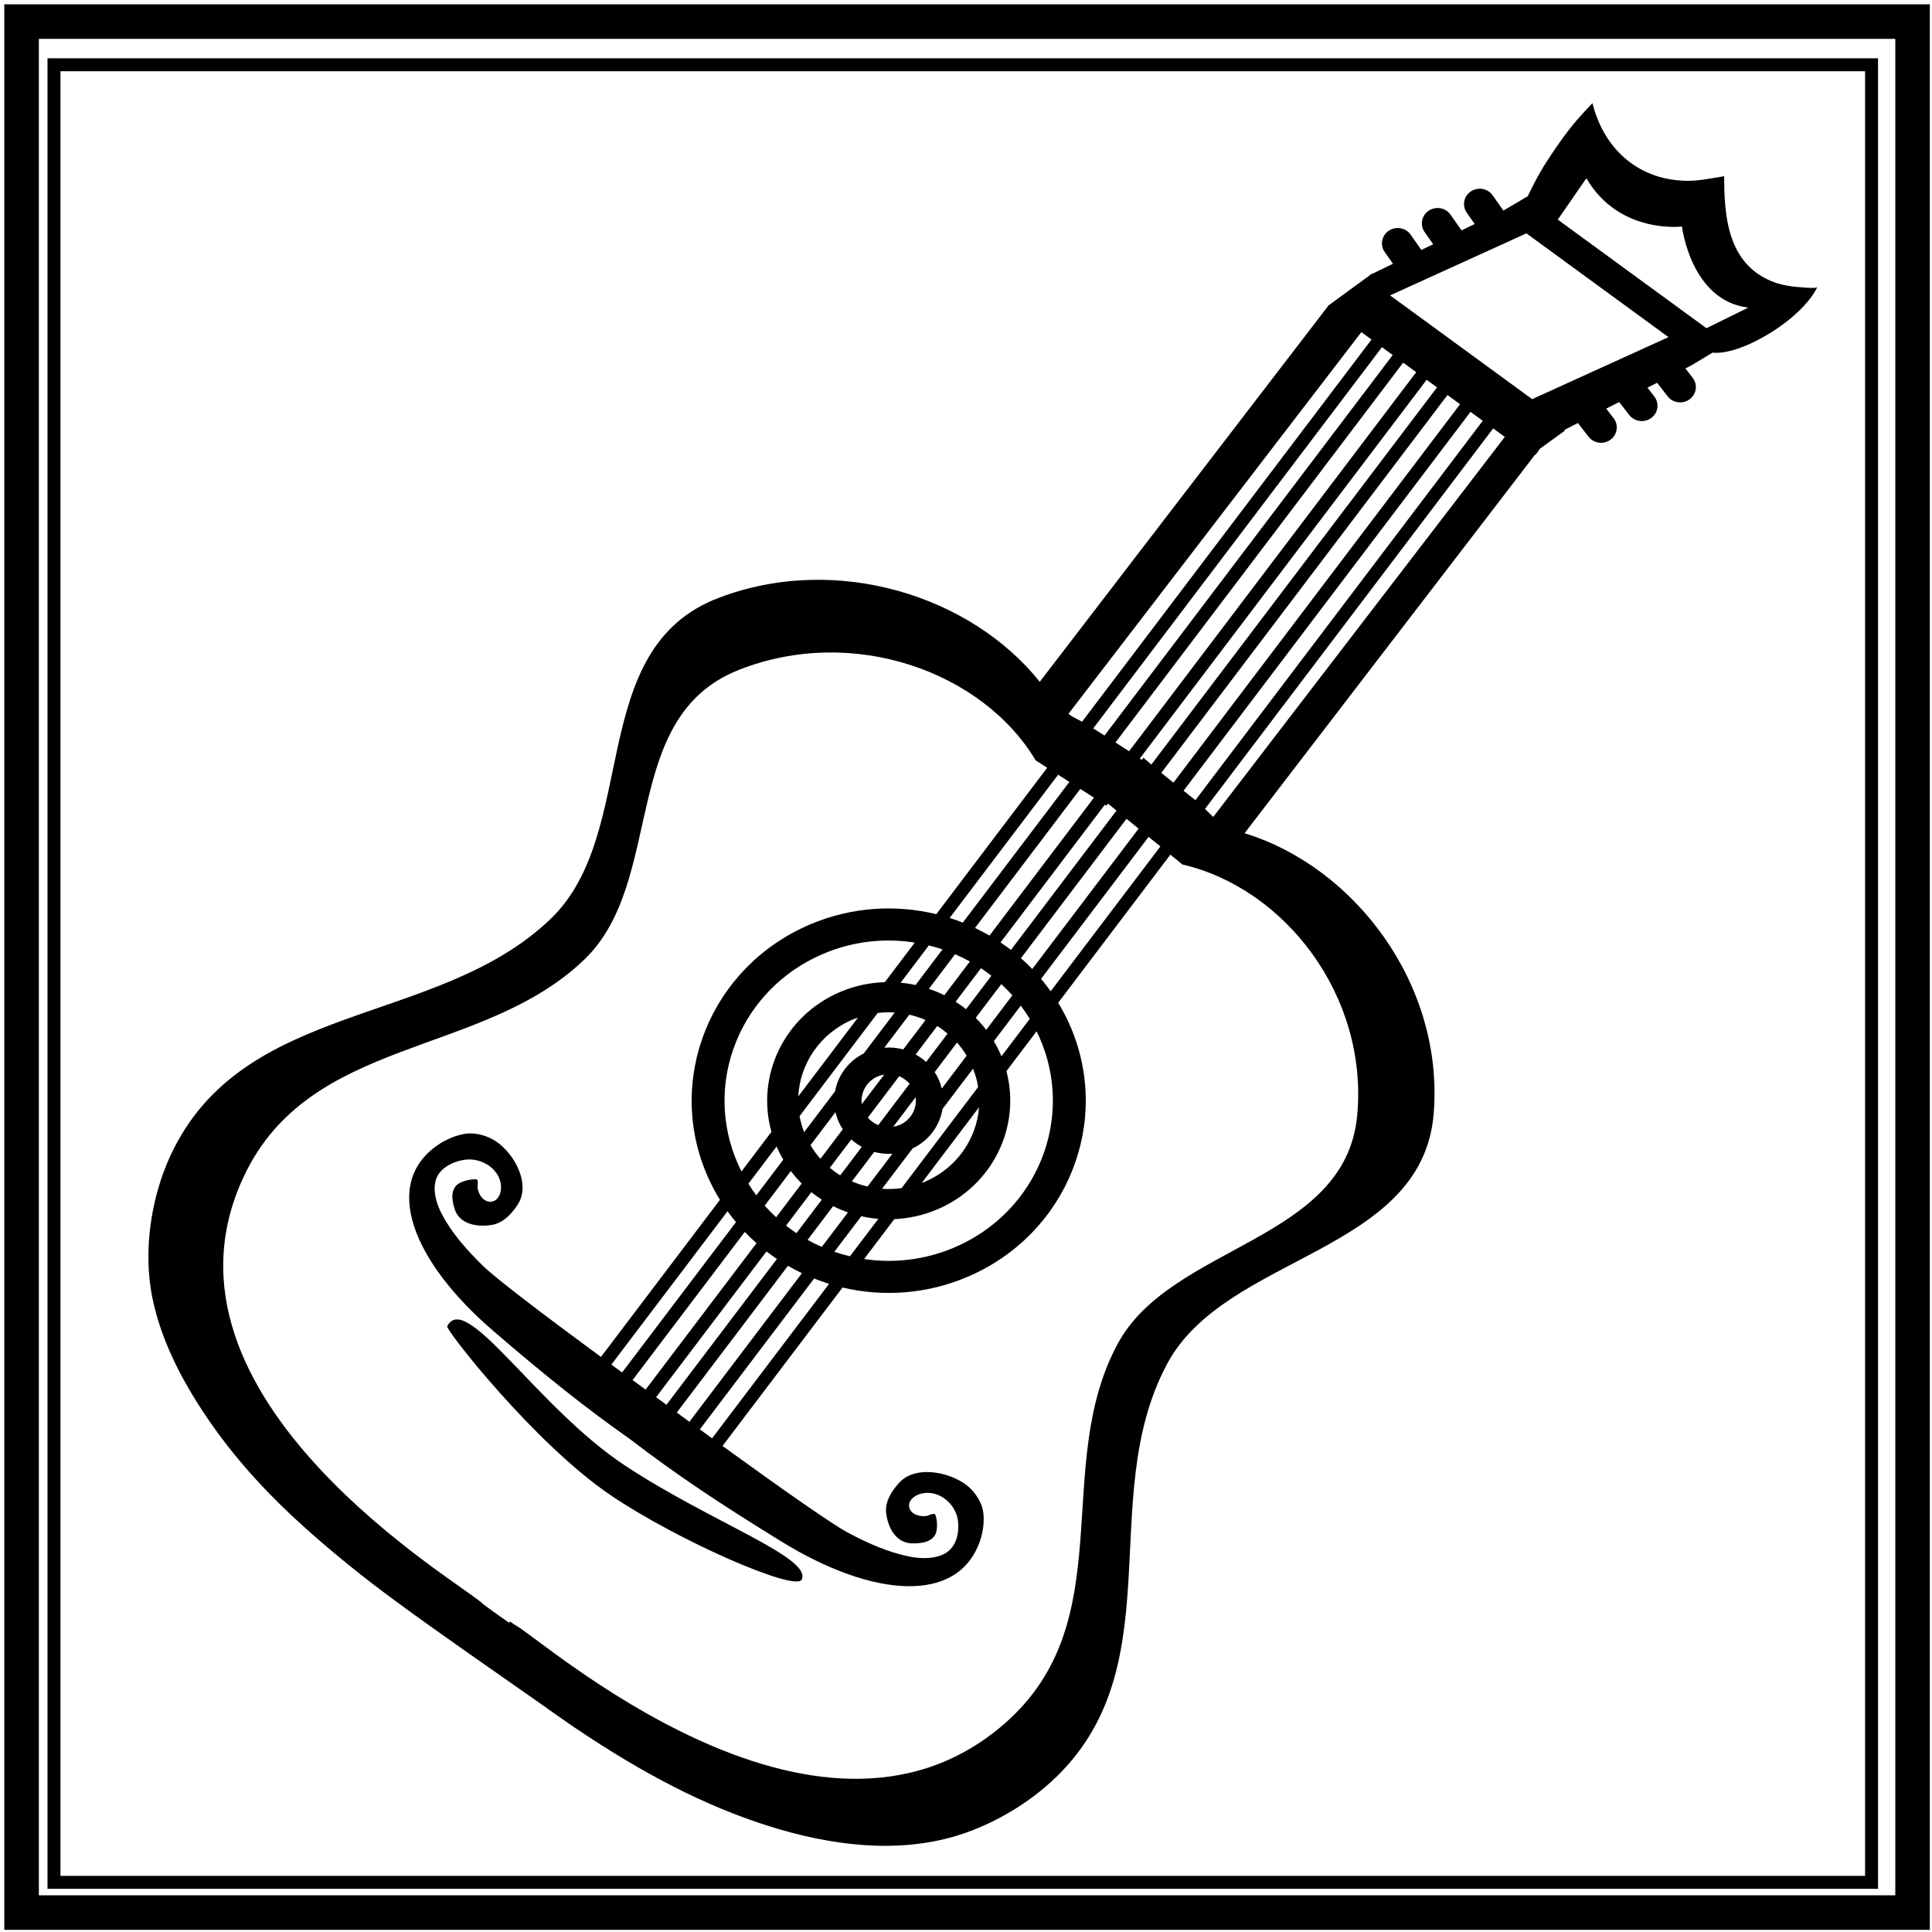 <?xml version="1.0" encoding="UTF-8" standalone="no"?>
<svg width="179px" height="179px" viewBox="0 0 179 179" version="1.1" xmlns="http://www.w3.org/2000/svg" xmlns:xlink="http://www.w3.org/1999/xlink" xmlns:sketch="http://www.bohemiancoding.com/sketch/ns">
    <!-- Generator: Sketch 3.1.1 (8761) - http://www.bohemiancoding.com/sketch -->
    <title>fretworkslogo_2009</title>
    <desc>Created with Sketch.</desc>
    <defs></defs>
    <g id="Page-1" stroke="none" stroke-width="1" fill="none" fill-rule="evenodd" sketch:type="MSPage">
        <g id="fretworkslogo_2009" sketch:type="MSLayerGroup" transform="translate(2, 2)">
            <g id="Foreground" sketch:type="MSShapeGroup">
                <g id="Group">
                    <g transform="translate(12, 8)" id="Shape" fill="#000000">
                        <path d="M27.431,112.883 C27.273,113.191 35.512,123.748 42.581,128.535 C48.805,132.75 59.731,137.514 60.28,136.344 C61.241,134.304 51.889,131.049 43.919,125.792 C35.747,120.402 29.152,109.51 27.431,112.883 L27.431,112.883 Z"></path>
                        <path d="M145.744,6.328 C144.509,6.524 143.348,6.788 142.083,6.748 C137.645,6.605 134.564,3.678 133.542,-0.445 C132.071,1.081 131.307,2.017 130.11,3.756 C128.976,5.402 128.405,6.387 127.545,8.183 L125.288,9.512 L124.3,8.103 C123.845,7.456 122.939,7.29 122.275,7.734 C121.612,8.177 121.442,9.062 121.897,9.709 L122.63,10.755 L121.414,11.346 L120.393,9.891 C119.939,9.244 119.033,9.078 118.37,9.521 C117.706,9.965 117.536,10.849 117.991,11.497 L118.783,12.626 L117.689,13.158 L116.697,11.744 C116.243,11.096 115.337,10.931 114.673,11.375 C114.009,11.818 113.839,12.703 114.294,13.351 L115.058,14.438 L113.136,15.372 L113.121,15.352 L112.945,15.465 L112.919,15.501 L109.06,18.316 L109.048,18.353 L82.333,53.17 C76.019,45.25 63.58,41.221 52.613,45.38 C40.146,50.108 45.371,67.133 37.002,75.15 C26.491,85.218 8.46,82.601 1.775,97.104 C-0.046,101.054 -0.749,106.003 0.117,110.246 C0.99,114.518 3.176,118.506 5.682,122.069 C8.152,125.582 11.101,128.724 14.315,131.598 C16.943,133.95 19.704,136.174 22.551,138.267 C26.974,141.521 31.512,144.63 36.004,147.79 C36.937,148.446 37.86,149.117 38.803,149.76 C44.241,153.464 50.021,156.779 56.309,158.888 C61.811,160.732 67.887,161.771 73.626,160.361 C76.916,159.552 80.246,157.767 82.808,155.592 C95.102,145.15 87.314,129.068 94.148,116.337 C99.589,106.199 117.805,106.151 118.835,93.14 C119.78,81.189 111.506,70.321 101.309,67.2 L128.144,32.227 L128.125,32.213 C128.354,32.106 128.523,31.79 128.664,31.582 L130.984,29.901 L130.946,29.829 L132.196,29.194 L133.177,30.46 C133.662,31.086 134.576,31.21 135.217,30.736 C135.859,30.263 135.986,29.371 135.501,28.745 L134.815,27.861 L134.928,27.803 L136.018,27.249 L136.948,28.449 C137.433,29.074 138.346,29.199 138.988,28.725 C139.63,28.251 139.757,27.36 139.27,26.734 L138.638,25.918 L139.532,25.464 L140.504,26.717 C140.989,27.343 141.902,27.467 142.544,26.993 C143.185,26.52 143.313,25.629 142.827,25.003 L142.152,24.132 L142.764,23.821 L144.663,22.674 C147.376,22.959 152.955,19.567 154.374,16.598 C154.282,16.788 152.307,16.568 152.051,16.537 C151.378,16.458 150.719,16.303 150.096,16.04 C146.054,14.34 145.749,10.027 145.744,6.328 L145.744,6.328 Z M98.406,65.69 C98.14,65.441 97.883,65.185 97.642,64.948 L124.343,29.692 C124.704,29.955 125.062,30.217 125.422,30.48 L98.406,65.69 L98.406,65.69 Z M76.625,90.714 L69.532,100.078 C68.927,100.163 68.32,100.186 67.721,100.143 L70.558,96.398 C72.082,95.67 73.074,94.284 73.324,92.745 L76.153,89.011 C76.377,89.572 76.533,90.14 76.625,90.714 L76.625,90.714 Z M76.708,92.587 C76.481,95.521 74.643,98.237 71.685,99.49 C71.591,99.529 71.497,99.557 71.403,99.594 L76.708,92.587 L76.708,92.587 Z M60.08,93.41 L67.32,83.85 C67.848,83.787 68.375,83.775 68.897,83.809 L66.024,87.603 C64.586,88.326 63.636,89.644 63.367,91.111 L60.504,94.892 C60.312,94.403 60.171,93.908 60.08,93.41 L60.08,93.41 Z M59.961,91.582 C60.113,88.568 61.965,85.749 64.994,84.465 C65.158,84.397 65.323,84.342 65.489,84.284 L59.961,91.582 L59.961,91.582 Z M69.341,94.23 C69.151,94.312 68.955,94.365 68.759,94.396 L70.832,91.659 C70.976,92.717 70.396,93.784 69.341,94.23 L69.341,94.23 Z M67.372,94.243 C67.002,94.092 66.669,93.857 66.405,93.549 L69.309,89.715 C69.678,89.865 70.011,90.102 70.274,90.411 L67.372,94.243 L67.372,94.243 Z M58.827,103.555 L61.175,100.454 C61.486,100.703 61.807,100.934 62.141,101.148 L59.793,104.249 C59.463,104.031 59.14,103.799 58.827,103.555 L58.827,103.555 Z M62.886,98.196 L64.877,95.568 C65.171,95.838 65.498,96.066 65.845,96.258 L63.847,98.897 C63.51,98.689 63.191,98.451 62.886,98.196 L62.886,98.196 Z M67.337,89.725 C67.529,89.644 67.728,89.59 67.925,89.558 L65.846,92.302 C65.7,91.243 66.28,90.173 67.337,89.725 L67.337,89.725 Z M70.836,87.699 L72.834,85.06 C73.172,85.268 73.489,85.507 73.794,85.762 L71.804,88.391 C71.509,88.121 71.183,87.891 70.836,87.699 L70.836,87.699 Z M74.54,82.808 L76.887,79.708 C77.218,79.927 77.54,80.158 77.854,80.403 L75.505,83.503 C75.195,83.254 74.873,83.022 74.54,82.808 L74.54,82.808 Z M78.699,77.318 L88.369,64.548 L88.515,64.642 C88.563,64.58 88.609,64.519 88.656,64.457 L89.443,65.1 L79.666,78.011 C79.351,77.768 79.027,77.539 78.699,77.318 L78.699,77.318 Z M91.778,60.398 C91.72,60.357 91.66,60.319 91.603,60.278 L118.179,25.189 C118.499,25.423 118.82,25.656 119.14,25.89 L92.672,60.836 C92.427,60.628 92.18,60.423 91.94,60.21 C91.874,60.262 91.845,60.349 91.778,60.398 L91.778,60.398 Z M117.212,24.482 L90.611,59.604 C90.195,59.327 89.774,59.056 89.351,58.788 L116.003,23.599 C116.406,23.894 116.809,24.188 117.212,24.482 L117.212,24.482 Z M87.356,63.901 L77.677,76.681 C77.239,76.427 76.791,76.191 76.335,75.974 L86.091,63.093 L87.356,63.901 L87.356,63.901 Z M75.859,79.082 L73.49,82.209 C73.031,81.979 72.553,81.779 72.065,81.611 L74.49,78.41 C74.958,78.612 75.414,78.835 75.859,79.082 L75.859,79.082 Z M71.752,84.504 L69.688,87.229 C69.124,87.076 68.53,87.021 67.934,87.068 L70.248,84.011 C70.766,84.129 71.268,84.294 71.752,84.504 L71.752,84.504 Z M63.408,93.042 C63.477,93.346 63.574,93.646 63.705,93.942 C63.813,94.185 63.944,94.411 64.086,94.628 L62.013,97.364 C61.669,96.978 61.362,96.556 61.091,96.102 L63.408,93.042 L63.408,93.042 Z M60.279,99.653 L57.91,102.78 C57.54,102.441 57.185,102.081 56.848,101.703 L59.275,98.499 C59.585,98.909 59.92,99.293 60.279,99.653 L60.279,99.653 Z M56.092,105.18 L45.818,118.746 C45.415,118.452 45.011,118.158 44.608,117.864 L55.004,104.138 C55.352,104.503 55.716,104.85 56.092,105.18 L56.092,105.18 Z M57.016,105.946 C57.33,106.189 57.653,106.42 57.983,106.64 L47.74,120.163 C47.719,120.148 47.697,120.132 47.676,120.116 C47.679,120.111 47.683,120.107 47.686,120.103 C47.388,119.886 47.088,119.668 46.788,119.451 L57.016,105.946 L57.016,105.946 Z M48.706,120.873 L59.004,107.277 C59.426,107.522 59.858,107.751 60.299,107.961 L49.872,121.728 C49.483,121.443 49.094,121.158 48.706,120.873 L48.706,120.873 Z M60.822,104.876 L63.19,101.749 C63.633,101.972 64.094,102.163 64.564,102.327 L62.141,105.526 C61.691,105.331 61.25,105.114 60.822,104.876 L60.822,104.876 Z M64.93,99.453 L66.994,96.728 C67.538,96.874 68.108,96.929 68.682,96.891 L66.378,99.933 C65.881,99.816 65.396,99.656 64.93,99.453 L64.93,99.453 Z M73.254,90.854 C73.186,90.571 73.096,90.291 72.973,90.013 C72.866,89.772 72.735,89.547 72.595,89.332 L74.668,86.595 C74.999,86.966 75.296,87.374 75.56,87.811 L73.254,90.854 L73.254,90.854 Z M76.401,84.306 L78.77,81.179 C79.126,81.507 79.469,81.854 79.794,82.218 L77.371,85.417 C77.071,85.023 76.747,84.652 76.401,84.306 L76.401,84.306 Z M80.589,78.777 L90.372,65.86 L91.491,66.775 L81.64,79.78 C81.304,79.43 80.951,79.097 80.589,78.777 L80.589,78.777 Z M93.594,61.606 L120.109,26.598 C120.354,26.777 120.597,26.955 120.841,27.134 C120.986,27.24 121.131,27.345 121.276,27.451 L94.719,62.514 C94.342,62.213 93.967,61.911 93.594,61.606 L93.594,61.606 Z M115.035,22.892 L88.335,58.146 C87.984,57.927 87.637,57.707 87.287,57.487 L114.039,22.165 C114.371,22.407 114.703,22.65 115.035,22.892 L115.035,22.892 Z M85.077,62.446 L75.205,75.48 C74.805,75.321 74.398,75.177 73.988,75.046 L84.035,61.779 L85.077,62.446 L85.077,62.446 Z M73.325,77.962 L70.825,81.263 C70.372,81.162 69.911,81.089 69.445,81.044 L72.058,77.594 C72.486,77.7 72.91,77.822 73.325,77.962 L73.325,77.962 Z M67.979,80.997 C66.596,81.039 65.199,81.33 63.853,81.9 C58.651,84.104 56.02,89.68 57.474,94.866 L54.698,98.533 C54.592,98.322 54.488,98.108 54.391,97.89 C51.044,90.374 54.576,81.634 62.28,78.369 C65.05,77.194 67.981,76.892 70.756,77.331 L67.979,80.997 L67.979,80.997 Z M57.952,96.218 C57.972,96.264 57.989,96.311 58.01,96.357 C58.178,96.734 58.366,97.095 58.571,97.444 L56.072,100.745 C55.813,100.399 55.568,100.043 55.339,99.671 L57.952,96.218 L57.952,96.218 Z M54.19,103.228 L43.639,117.158 C43.306,116.915 42.974,116.672 42.644,116.43 L53.405,102.223 C53.654,102.57 53.919,102.902 54.19,103.228 L54.19,103.228 Z M50.84,122.434 L61.427,108.455 C61.883,108.638 62.347,108.801 62.816,108.946 L51.975,123.26 C51.598,122.987 51.22,122.711 50.84,122.434 L50.84,122.434 Z M63.305,105.977 L65.799,102.682 C66.317,102.799 66.844,102.882 67.376,102.926 L64.748,106.395 C64.26,106.279 63.777,106.139 63.305,105.977 L63.305,105.977 Z M68.857,102.955 C70.188,102.894 71.531,102.604 72.826,102.057 C77.978,99.873 80.609,94.382 79.245,89.24 L82.04,85.551 C82.124,85.722 82.208,85.892 82.285,86.068 C85.635,93.585 82.101,102.324 74.398,105.589 C71.674,106.743 68.794,107.056 66.06,106.649 L68.857,102.955 L68.857,102.955 Z M78.78,87.869 C78.742,87.78 78.708,87.689 78.668,87.6 C78.492,87.206 78.295,86.829 78.08,86.467 L80.576,83.172 C80.871,83.565 81.149,83.973 81.408,84.4 L78.78,87.869 L78.78,87.869 Z M82.455,80.691 L92.419,67.534 L93.508,68.424 L83.346,81.84 C83.063,81.443 82.766,81.061 82.455,80.691 L82.455,80.691 Z M96.753,64.138 C96.391,63.844 96.024,63.551 95.657,63.26 L122.243,28.157 C122.621,28.433 122.999,28.709 123.377,28.985 L96.753,64.138 L96.753,64.138 Z M86.256,56.863 C85.975,56.714 85.647,56.55 85.319,56.376 C85.21,56.296 85.103,56.216 84.994,56.136 L112.131,20.771 C112.445,21 112.759,21.23 113.072,21.459 L86.256,56.863 L86.256,56.863 Z M111.742,93.367 C110.647,105.031 94.532,105.32 89.575,114.468 C83.349,125.958 90.012,140.252 78.989,149.767 C61.555,164.814 35.785,141.474 33.702,140.545 C33.702,140.545 33.544,140.437 33.254,140.23 C33.227,140.27 33.199,140.31 33.171,140.35 C31.631,139.282 30.75,138.612 30.75,138.612 C29.236,136.935 -1.121,119.624 8.595,98.986 C14.738,85.936 30.69,88.02 40.16,78.88 C47.7,71.602 43.318,56.468 54.444,52.07 C65.057,47.875 77.07,52.252 81.957,60.453 L83.022,61.133 L72.748,74.699 C68.986,73.782 64.898,74.019 61.066,75.644 C51.821,79.563 47.581,90.054 51.598,99.074 C51.923,99.804 52.296,100.499 52.704,101.162 L41.679,115.72 C36.493,111.905 31.959,108.47 30.737,107.272 C29.288,105.852 27.883,104.283 26.937,102.49 C26.465,101.597 26.103,100.429 26.351,99.428 C26.639,98.268 27.889,97.635 29.023,97.455 C30.693,97.189 32.63,98.474 32.4,100.297 C32.358,100.641 32.143,101.097 31.804,101.253 C31.29,101.491 30.795,101.225 30.518,100.783 C30.385,100.571 30.269,100.282 30.246,100.033 C30.237,99.932 30.345,99.298 30.166,99.275 C29.71,99.216 29.033,99.382 28.628,99.585 C27.661,100.068 27.86,101.236 28.143,102.075 C28.575,103.354 30.078,103.739 31.598,103.484 C33.116,103.23 34.084,101.401 34.086,101.397 C35.17,99.405 33.391,96.448 31.551,95.508 C30.924,95.188 30.034,94.952 29.319,95.02 C28.378,95.108 27.343,95.552 26.572,96.08 C21.364,99.641 24.185,106.836 31.665,113.278 C36.515,117.455 40.351,120.52 44.4,123.356 C48.498,126.513 52.717,129.334 58.448,132.852 C66.891,138.039 74.762,138.65 76.796,132.77 C77.096,131.9 77.242,130.806 77.063,129.901 C76.927,129.213 76.445,128.446 75.953,127.949 C74.512,126.492 71.102,125.66 69.449,127.237 C69.444,127.24 67.92,128.662 68.098,130.154 C68.276,131.649 69.077,132.947 70.458,132.992 C71.362,133.02 72.567,132.877 72.77,131.836 C72.854,131.398 72.827,130.719 72.641,130.309 C72.569,130.148 71.974,130.428 71.872,130.448 C71.62,130.497 71.304,130.469 71.058,130.404 C70.546,130.268 70.145,129.882 70.234,129.334 C70.293,128.972 70.68,128.643 71.005,128.506 C72.734,127.777 74.542,129.228 74.753,130.866 C74.896,131.979 74.626,133.327 73.565,133.924 C72.65,134.439 71.4,134.43 70.389,134.239 C68.36,133.86 66.42,132.986 64.615,132.03 C63.065,131.21 58.269,127.831 52.942,123.968 L64.06,109.29 C67.786,110.17 71.826,109.918 75.613,108.312 C84.858,104.393 89.098,93.904 85.08,84.882 C84.774,84.194 84.423,83.537 84.041,82.906 L94.437,69.182 L95.555,70.097 C105.014,72.287 112.786,82.24 111.742,93.367 L111.742,93.367 Z M140.586,21.235 L127.954,26.981 L114.793,17.367 L117.543,16.116 C117.628,16.087 117.711,16.049 117.791,16.003 L127.424,11.621 L140.586,21.235 L140.586,21.235 Z M147.977,18.5 L144.102,20.408 C144.1,20.407 130.329,10.347 130.329,10.347 L132.979,6.514 C135.999,11.717 141.835,10.988 141.835,10.988 C141.835,10.988 142.651,17.862 147.977,18.5 L147.977,18.5 Z"></path>
                    </g>
                    <rect id="Rectangle-path" stroke="#000000" stroke-width="3.2" x="0" y="0" width="175.2" height="175.201"></rect>
                    <rect id="Rectangle-path" stroke="#000000" stroke-width="1.2" x="3" y="4" width="168.4" height="168.4"></rect>
                </g>
            </g>
        </g>
    </g>
</svg>